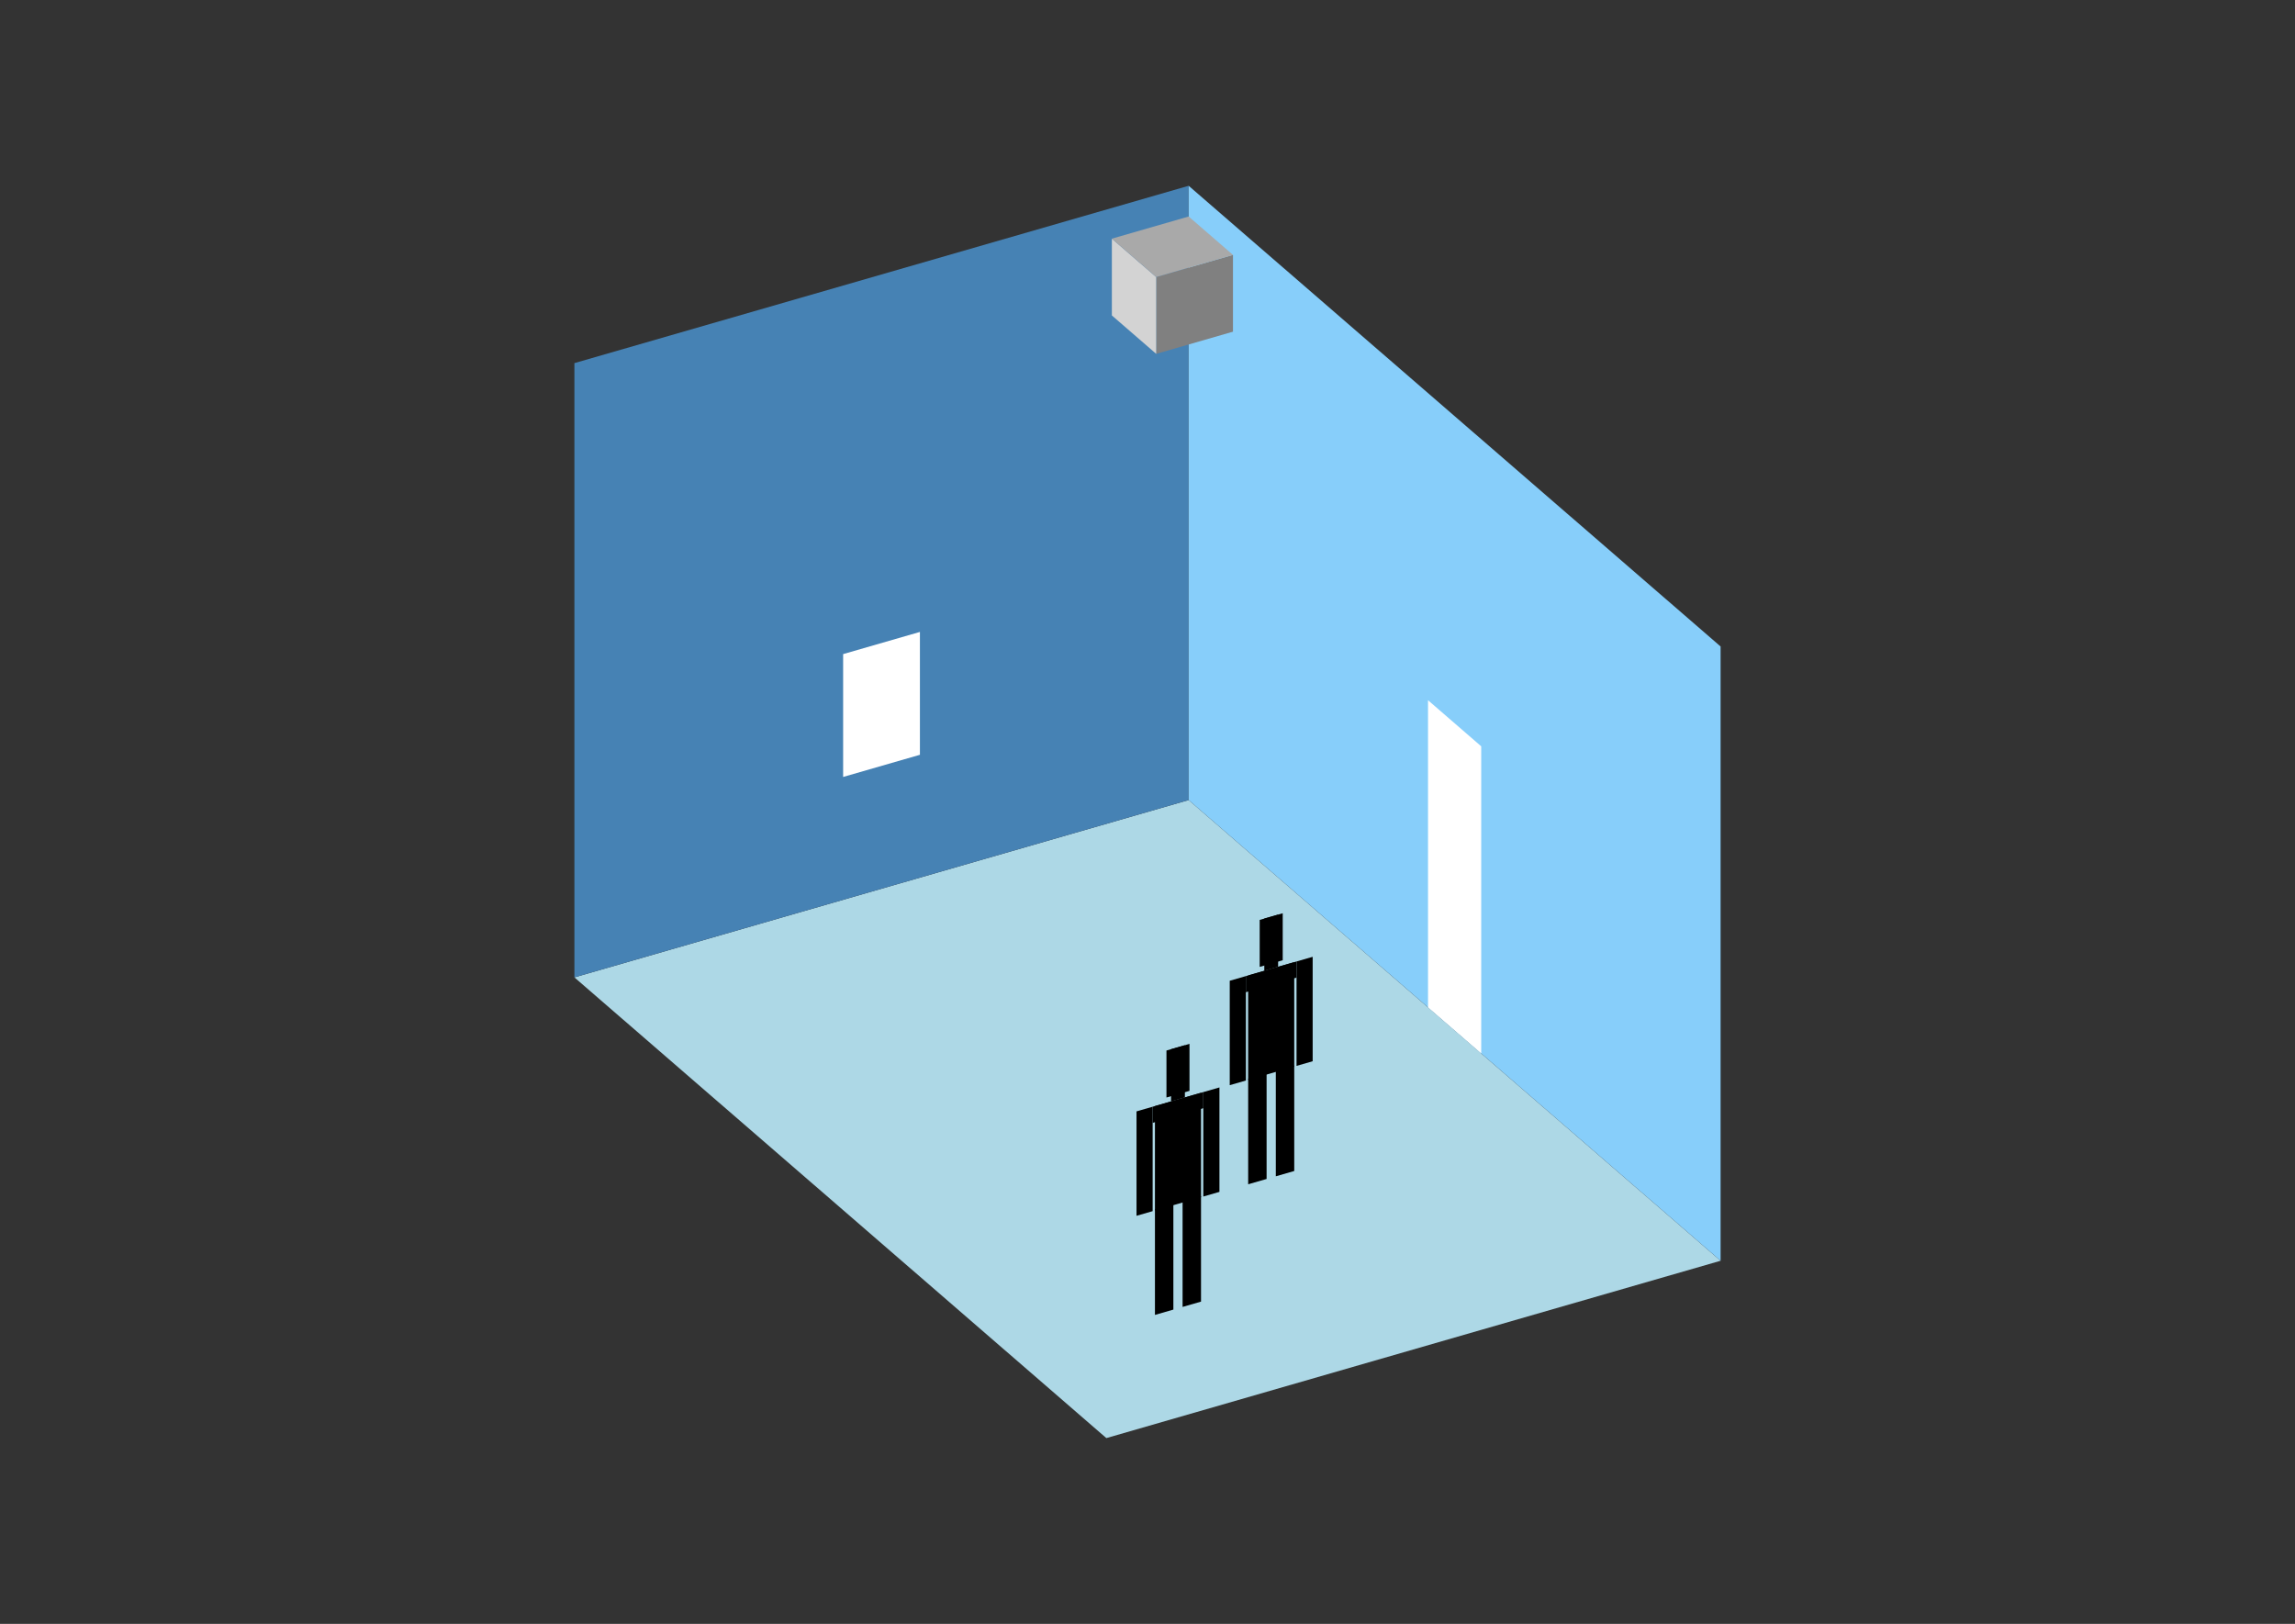 <?xml version="1.0" encoding="UTF-8"?>
<svg
  xmlns="http://www.w3.org/2000/svg"
  width="848"
  height="600"
  style="background-color:white"
>
  <rect width="100%" height="100%" fill="#333333" stroke="none"/>
  <polygon fill="lightblue" points="408.796,531.352 212.241,361.13 439.204,295.611 635.759,465.833" />
  <polygon fill="steelblue" points="212.241,361.13 212.241,134.167 439.204,68.648 439.204,295.611" />
  <polygon fill="lightskyblue" points="635.759,465.833 635.759,238.87 439.204,68.648 439.204,295.611" />
  <polygon fill="white" points="547.309,389.233 547.309,275.752 527.654,258.73 527.654,372.211" />
  <polygon fill="white" points="311.537,287.073 311.537,241.68 339.907,233.49 339.907,278.883" />
  <polygon fill="grey" points="427.213,130.742 427.213,102.371 455.583,94.182 455.583,122.552" />
  <polygon fill="lightgrey" points="427.213,130.742 427.213,102.371 410.833,88.186 410.833,116.557" />
  <polygon fill="darkgrey" points="427.213,102.371 410.833,88.186 439.204,79.996 455.583,94.182" />
  <polygon fill="hsl(324.0,50.0%,50.66%)" points="461.198,437.577 461.198,398.607 468.007,396.641 468.007,435.611" />
  <polygon fill="hsl(324.0,50.0%,50.66%)" points="478.22,432.663 478.22,393.693 471.411,395.659 471.411,434.628" />
  <polygon fill="hsl(324.0,50.0%,50.66%)" points="454.389,400.958 454.389,362.375 460.347,360.655 460.347,399.239" />
  <polygon fill="hsl(324.0,50.0%,50.66%)" points="479.071,393.833 479.071,355.25 485.029,353.53 485.029,392.113" />
  <polygon fill="hsl(324.0,50.0%,50.66%)" points="460.347,366.613 460.347,360.655 479.071,355.25 479.071,361.207" />
  <polygon fill="hsl(324.0,50.0%,50.66%)" points="461.198,398.993 461.198,360.409 478.22,355.495 478.22,394.079" />
  <polygon fill="hsl(324.0,50.0%,50.66%)" points="465.454,357.252 465.454,339.889 473.965,337.432 473.965,354.795" />
  <polygon fill="hsl(324.0,50.0%,50.66%)" points="467.156,358.689 467.156,339.397 472.262,337.923 472.262,357.215" />
  <polygon fill="hsl(324.0,50.0%,42.218%)" points="426.751,485.841 426.751,446.871 433.56,444.906 433.56,483.875" />
  <polygon fill="hsl(324.0,50.0%,42.218%)" points="443.773,480.927 443.773,441.957 436.964,443.923 436.964,482.893" />
  <polygon fill="hsl(324.0,50.0%,42.218%)" points="419.942,449.223 419.942,410.639 425.9,408.919 425.9,447.503" />
  <polygon fill="hsl(324.0,50.0%,42.218%)" points="444.624,442.098 444.624,403.514 450.582,401.794 450.582,440.378" />
  <polygon fill="hsl(324.0,50.0%,42.218%)" points="425.9,414.877 425.9,408.919 444.624,403.514 444.624,409.472" />
  <polygon fill="hsl(324.0,50.0%,42.218%)" points="426.751,447.257 426.751,408.674 443.773,403.76 443.773,442.343" />
  <polygon fill="hsl(324.0,50.0%,42.218%)" points="431.006,405.516 431.006,388.153 439.517,385.696 439.517,403.059" />
  <polygon fill="hsl(324.0,50.0%,42.218%)" points="432.708,406.954 432.708,387.662 437.815,386.188 437.815,405.479" />
</svg>
